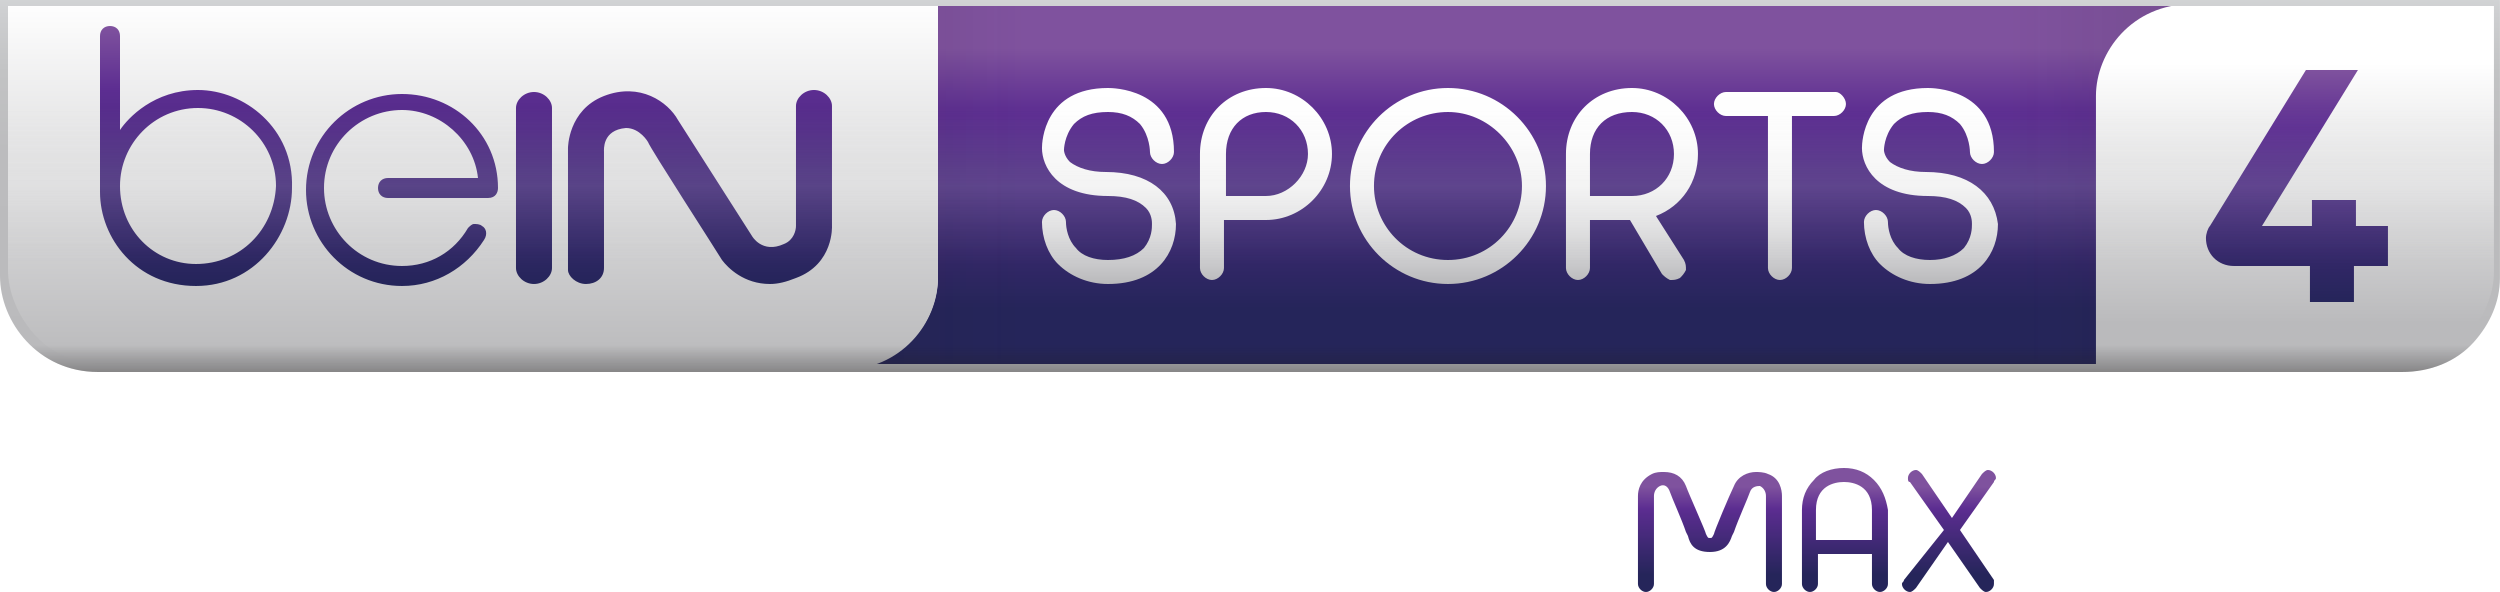 <svg version="1.1" viewBox="0 0 739.02 175" xml:space="preserve" xmlns="http://www.w3.org/2000/svg">
<style type="text/css">
	.st0{fill:url(#i);}
	.st1{fill:url(#h);}
	.st2{opacity:0.25;fill:url(#g);}
	.st3{opacity:0.25;fill:url(#f);}
	.st4{fill:url(#e);}
	.st5{fill:url(#d);}
	.st6{fill:url(#c);}
	.st7{fill:url(#b);}
	.st8{opacity:0.5;fill:url(#a);}
	.st9{fill:url(#SVGID_10_);}
	.st10{fill:url(#SVGID_11_);}
	.st11{fill:url(#l);}
	.st12{opacity:0.5;fill:url(#k);}
	.st13{fill:url(#j);}
</style>
<g transform="scale(5.912)">
	<linearGradient id="i" x1="83.43" x2="83.43" y1="15.429" y2="2.421" gradientUnits="userSpaceOnUse">
		<stop stop-color="#25255A" offset="0"/>
		<stop stop-color="#5C2D91" offset=".75"/>
		<stop stop-color="#7F529E" offset="1"/>
	</linearGradient>
	<path class="st0" d="m124.8 0.2h-77.9v13.6c0 2.3-1.8 4.6-4.8 4.6h77.9c3 0 4.8-2.4 4.8-4.6z" fill="url(#i)"/>
	
		
			<linearGradient id="h" x1="75.855" x2="75.855" y1="4.386" y2="14.207" gradientUnits="userSpaceOnUse">
				<stop stop-color="#fff" offset="0"/>
				<stop stop-color="#FCFCFC" offset=".278"/>
				<stop stop-color="#F2F2F2" offset=".5"/>
				<stop stop-color="#E1E1E2" offset=".704"/>
				<stop stop-color="#C9C9CB" offset=".896"/>
				<stop stop-color="#B9B9BB" offset="1"/>
			</linearGradient>
			<path class="st1" d="m55.3 8.6c-0.8 0-1.4-0.2-1.8-0.5-0.3-0.3-0.3-0.6-0.3-0.6s0-0.7 0.5-1.3c0.4-0.4 0.9-0.6 1.7-0.6 0.7 0 1.2 0.2 1.6 0.6 0.5 0.6 0.5 1.4 0.5 1.4 0 0.3 0.3 0.6 0.6 0.6s0.6-0.3 0.6-0.6c0-3.2-3.1-3.2-3.3-3.2-3.2 0-3.3 2.7-3.3 3 0 0.9 0.7 2.4 3.3 2.4 0.9 0 1.5 0.2 1.9 0.6 0.3 0.3 0.3 0.7 0.3 0.8 0 0.2 0 0.7-0.4 1.2-0.4 0.4-1 0.6-1.8 0.6-0.7 0-1.3-0.2-1.6-0.6-0.4-0.4-0.5-1-0.5-1.3s-0.3-0.6-0.6-0.6-0.6 0.3-0.6 0.6c0 0.8 0.3 1.6 0.8 2.1 0.6 0.6 1.5 1 2.5 1 2.5 0 3.4-1.6 3.4-3-0.1-1.6-1.4-2.6-3.5-2.6zm41 0c-0.8 0-1.4-0.2-1.8-0.5-0.3-0.3-0.3-0.6-0.3-0.6s0-0.7 0.5-1.3c0.4-0.4 0.9-0.6 1.7-0.6 0.7 0 1.2 0.2 1.6 0.6 0.5 0.6 0.5 1.4 0.5 1.4 0 0.3 0.3 0.6 0.6 0.6s0.6-0.3 0.6-0.6c0-3.2-3.1-3.2-3.3-3.2-3.2 0-3.3 2.7-3.3 3 0 0.9 0.7 2.4 3.3 2.4 0.9 0 1.5 0.2 1.9 0.6 0.3 0.3 0.3 0.7 0.3 0.8 0 0.2 0 0.7-0.4 1.2-0.4 0.4-1 0.6-1.7 0.6s-1.3-0.2-1.6-0.6c-0.4-0.4-0.5-1-0.5-1.3s-0.3-0.6-0.6-0.6-0.6 0.3-0.6 0.6c0 0.8 0.3 1.6 0.8 2.1 0.6 0.6 1.5 1 2.5 1 2.5 0 3.4-1.6 3.4-3-0.2-1.6-1.5-2.6-3.6-2.6zm-33-4.2c-1.9 0-3.3 1.4-3.3 3.3v5.7c0 0.3 0.3 0.6 0.6 0.6s0.6-0.3 0.6-0.6v-2.4h2.1c1.8 0 3.3-1.5 3.3-3.3s-1.5-3.3-3.3-3.3zm0 5.4h-2v-2.1c0-1.3 0.8-2.1 2-2.1s2.1 0.9 2.1 2.1c0 1.1-1 2.1-2.1 2.1zm9.1-5.4c-2.7 0-4.9 2.2-4.9 4.9s2.2 4.9 4.9 4.9 4.9-2.2 4.9-4.9-2.2-4.9-4.9-4.9zm0 8.6c-2.1 0-3.7-1.7-3.7-3.7 0-2.1 1.7-3.7 3.7-3.7s3.7 1.7 3.7 3.7-1.6 3.7-3.7 3.7zm10.4-2.2c1.3-0.5 2.1-1.7 2.1-3.1 0-1.8-1.5-3.3-3.3-3.3-1.9 0-3.3 1.4-3.3 3.3v5.7c0 0.3 0.3 0.6 0.6 0.6s0.6-0.3 0.6-0.6v-2.4h2l1.6 2.7c0.1 0.1 0.2 0.2 0.4 0.3 0.2 0 0.3 0 0.5-0.1 0.1-0.1 0.2-0.2 0.3-0.4 0-0.2 0-0.3-0.1-0.5zm-3.3-1v-2.1c0-1.3 0.8-2.1 2.1-2.1 1.2 0 2.1 0.9 2.1 2.1s-0.9 2.1-2.1 2.1zm12.8-4.6c0 0.3-0.3 0.6-0.6 0.6h-2.1v7.6c0 0.3-0.3 0.6-0.6 0.6s-0.6-0.3-0.6-0.6v-7.6h-2.1c-0.3 0-0.6-0.3-0.6-0.6s0.3-0.6 0.6-0.6h5.5c0.2 0 0.5 0.3 0.5 0.6z" fill="url(#h)"/>
		
	
	
		<linearGradient id="g" x1="9412.9" x2="9339.8" y1="9.296" y2="9.296" gradientTransform="matrix(-1 0 0 1 9442.2 0)" gradientUnits="userSpaceOnUse">
		<stop stop-color="#211F1F" offset="0"/>
		<stop stop-color="#211F1F" stop-opacity="0" offset=".3"/>
		<stop stop-color="#211F1F" stop-opacity="0" offset="1"/>
	</linearGradient>
	<path class="st2" d="m51.9 18.4h-10.1v-18.2h10.1z" fill="url(#g)" opacity=".25"/>
	
		<linearGradient id="f" x1="-2480.9" x2="-2554" y1="9.296" y2="9.296" gradientTransform="translate(2603.3)" gradientUnits="userSpaceOnUse">
		<stop stop-color="#211F1F" offset="0"/>
		<stop stop-color="#211F1F" stop-opacity="0" offset=".3"/>
		<stop stop-color="#211F1F" stop-opacity="0" offset="1"/>
	</linearGradient>
	<path class="st3" d="m99.8 0.2h10v18.2h-10z" fill="url(#f)" opacity=".25"/>
	<linearGradient id="e" x1="23.524" x2="23.524" y1="-.066" y2="18.3" gradientUnits="userSpaceOnUse">
		<stop stop-color="#fff" offset="0"/>
		<stop stop-color="#B9B9BB" offset="1"/>
	</linearGradient>
	<path class="st4" d="m0.2 0.2v13.5c0 2.3 1.8 4.8 4.8 4.8h37.1c3 0 4.8-2.4 4.8-4.6v-13.7z" fill="url(#e)"/>
	
		<linearGradient id="d" x1="11984" x2="11984" y1="-691.14" y2="-704.15" gradientTransform="rotate(180 6049.6 -343.99)" gradientUnits="userSpaceOnUse">
		<stop stop-color="#fff" offset="0"/>
		<stop stop-color="#BABABC" offset="1"/>
	</linearGradient>
	<path class="st5" d="m124.8 0.2h-15.2c-3 0-4.8 2.4-4.8 4.6v13.6h15.2c3 0 4.8-2.4 4.8-4.6z" fill="url(#d)"/>
	
		
			<linearGradient id="c" x1="114.78" x2="114.78" y1="15.108" y2="3.485" gradientUnits="userSpaceOnUse">
				<stop stop-color="#25255A" offset="0"/>
				<stop stop-color="#5C2D91" offset=".75"/>
				<stop stop-color="#7F529E" offset="1"/>
			</linearGradient>
			<path class="st6" d="m119.3 13.3h-1.6v1.8h-2.2v-1.8h-3.8c-0.8 0-1.4-0.6-1.4-1.4 0-0.2 0.1-0.5 0.2-0.6l4.8-7.8h2.6l-4.8 7.8h2.5v-1.3h2.2v1.3h1.6v2z" fill="url(#c)"/>
		
	
	
		
			<linearGradient id="b" x1="23.333" x2="23.333" y1="14.207" y2="1.303" gradientUnits="userSpaceOnUse">
				<stop stop-color="#25255A" offset="0"/>
				<stop stop-color="#5C2D91" offset=".75"/>
				<stop stop-color="#7F529E" offset="1"/>
			</linearGradient>
			<path class="st7" d="m9.9 4.5c-2.2 0-3.5 1.4-3.9 2v-4.7c0-0.3-0.2-0.5-0.5-0.5s-0.5 0.2-0.5 0.5v7.8c0 2.3 1.8 4.7 4.8 4.7 2.9 0 4.8-2.5 4.8-4.9 0.1-3-2.4-4.9-4.7-4.9zm-0.1 8.7c-2.1 0-3.8-1.7-3.8-3.9 0-2.1 1.7-3.9 3.9-3.9 2.1 0 3.9 1.7 3.9 3.9-0.1 2.2-1.8 3.9-4 3.9zm15.1-3.8c0 0.2-0.1 0.5-0.5 0.5h-5c-0.3 0-0.5-0.2-0.5-0.5s0.2-0.5 0.5-0.5h4.5c-0.2-1.9-1.9-3.4-3.8-3.4-2.1 0-3.9 1.7-3.9 3.9 0 2.1 1.7 3.9 3.9 3.9 1.4 0 2.6-0.7 3.3-1.9 0.1-0.1 0.2-0.2 0.3-0.2s0.3 0 0.4 0.1c0.2 0.1 0.3 0.4 0.1 0.7-0.9 1.4-2.4 2.3-4.1 2.3-2.7 0-4.8-2.2-4.8-4.8 0-2.7 2.2-4.8 4.8-4.8s4.8 2 4.8 4.7zm2.7 4c0 0.4-0.4 0.8-0.9 0.8s-0.9-0.4-0.9-0.8v-8c0-0.4 0.4-0.8 0.9-0.8s0.9 0.4 0.9 0.8zm12.2 0.5c-0.5 0.2-0.9 0.3-1.3 0.3-1.3 0-2.1-0.8-2.4-1.2-0.3-0.5-3.6-5.6-3.7-5.9 0 0-0.4-0.7-1.1-0.7-1.2 0.1-1.1 1.1-1.1 1.2v5.8c0 0.5-0.4 0.8-0.9 0.8s-0.9-0.4-0.9-0.7v-6.1s0-1.9 1.8-2.6 3.2 0.3 3.7 1.2l3.7 5.8s0.5 0.9 1.6 0.4c0.5-0.2 0.6-0.7 0.6-0.9v-6c0-0.4 0.4-0.8 0.9-0.8s0.9 0.4 0.9 0.8v6s0.1 1.9-1.8 2.6z" fill="url(#b)"/>
		
	
	<g fill="url(#a)">
		<linearGradient id="a" x1="62.483" x2="62.483" y1="5.372" y2="13.221" gradientUnits="userSpaceOnUse">
			<stop stop-color="#E2E2E1" stop-opacity="0" offset="0"/>
			<stop stop-color="#fff" stop-opacity=".25" offset=".5"/>
			<stop stop-color="#E2E2E1" stop-opacity="0" offset="1"/>
		</linearGradient>
		<path class="st8" d="m0.2 5.4h124.6v7.8h-124.6z" opacity=".5"/>
		
		<path class="st9" d="m0.2 5.4h124.6v7.8h-124.6z"/>
		
		<path class="st10" d="m0.2 5.4h124.6v7.8h-124.6z"/>
	</g>
	<linearGradient id="l" x1="62.483" x2="62.483" y2="18.579" gradientUnits="userSpaceOnUse">
		<stop stop-color="#D1D3D4" offset="0"/>
		<stop stop-color="#CDCED0" offset=".04"/>
		<stop stop-color="#C2C3C4" offset=".192"/>
		<stop stop-color="#BCBCBE" offset=".406"/>
		<stop stop-color="#BABABC" offset="1"/>
	</linearGradient>
	<path class="st11" d="m0 0v13.8c0 2.3 1.9 4.8 4.9 4.8h115.2c1.4 0 2.7-0.5 3.6-1.5 0.8-0.9 1.3-2 1.3-3.2v-13.9zm119.8 18.2h-114.6c-1.4 0-2.6-0.5-3.5-1.5-0.8-0.9-1.3-2.1-1.3-3.2v-13.2h124.3v13.3c0 1.1-0.5 2.3-1.3 3.1-1 1-2.2 1.5-3.6 1.5z" fill="url(#l)"/>
	<linearGradient id="k" x1="62.483" x2="62.483" y1="19.268" y2="12.527" gradientUnits="userSpaceOnUse">
		<stop stop-color="#211F1F" offset="0"/>
		<stop stop-color="#211F1F" stop-opacity="0" offset=".3"/>
		<stop stop-color="#211F1F" stop-opacity="0" offset="1"/>
	</linearGradient>
	<path class="st12" d="m120.1 16.7h-115.2c-3 0-4.9-2.5-4.9-4.8v1.9c0 2.3 1.9 4.8 4.9 4.8h115.2c1.4 0 2.7-0.5 3.6-1.5 0.8-0.9 1.3-2 1.3-3.2v-1.9c0 1.2-0.5 2.3-1.3 3.2-1 1-2.2 1.5-3.6 1.5z" fill="url(#k)"/>


	
		<linearGradient id="j" x1="90.771" x2="90.771" y1="28.737" y2="24.342" gradientUnits="userSpaceOnUse">
			<stop stop-color="#25255A" offset="0"/>
			<stop stop-color="#5C2D91" offset=".75"/>
			<stop stop-color="#7F529E" offset="1"/>
		</linearGradient>
		<path class="st13" d="m93.7 24c-0.4-0.4-0.9-0.6-1.5-0.6s-1.2 0.2-1.5 0.6c-0.4 0.4-0.6 0.9-0.6 1.5v3.7c0 0.2 0.2 0.4 0.4 0.4s0.4-0.2 0.4-0.4v-1.5h2.7v1.5c0 0.2 0.2 0.4 0.4 0.4s0.4-0.2 0.4-0.4v-3.7c-0.1-0.6-0.3-1.1-0.7-1.5zm-0.2 3h-2.7v-1.5c0-1.2 0.9-1.4 1.4-1.4s1.4 0.2 1.4 1.4v1.5zm6.2 2-1.7-2.5 1.7-2.4c0-0.1 0.1-0.1 0.1-0.2 0-0.2-0.2-0.4-0.4-0.4-0.1 0-0.2 0.1-0.3 0.2l-1.5 2.2-1.5-2.2c-0.1-0.1-0.2-0.2-0.3-0.2-0.2 0-0.4 0.2-0.4 0.4 0 0.1 0 0.2 0.1 0.2l1.7 2.4-2 2.5c0 0.1-0.1 0.1-0.1 0.2 0 0.2 0.2 0.4 0.4 0.4 0.1 0 0.2-0.1 0.3-0.2l1.6-2.3 1.6 2.3c0.1 0.1 0.2 0.2 0.3 0.2 0.2 0 0.4-0.2 0.4-0.4v-0.2zm-11.3-5.3c-0.2-0.1-0.5-0.1-0.6-0.1-0.4 0-0.9 0.2-1.1 0.7-0.2 0.4-1 2.3-1 2.4-0.1 0.2-0.1 0.2-0.2 0.2s-0.1 0-0.2-0.2c0-0.1-0.9-2.1-1-2.4-0.2-0.5-0.6-0.7-1.1-0.7-0.2 0-0.4 0-0.6 0.1-0.6 0.3-0.7 0.8-0.7 1.1v4.4c0 0.2 0.2 0.4 0.4 0.4s0.4-0.2 0.4-0.4v-4.4c0-0.2 0.1-0.4 0.3-0.5s0.4 0 0.5 0.3 0.6 1.4 0.8 2l0.1 0.2c0.1 0.4 0.3 0.8 1.1 0.8s1-0.5 1.1-0.8l0.1-0.2c0.2-0.6 0.7-1.7 0.8-2s0.4-0.3 0.5-0.3c0.2 0.1 0.3 0.3 0.3 0.5v4.4c0 0.2 0.2 0.4 0.4 0.4s0.4-0.2 0.4-0.4v-4.4c0-0.3-0.1-0.9-0.7-1.1z" fill="url(#j)"/>
	
</g>
</svg>
